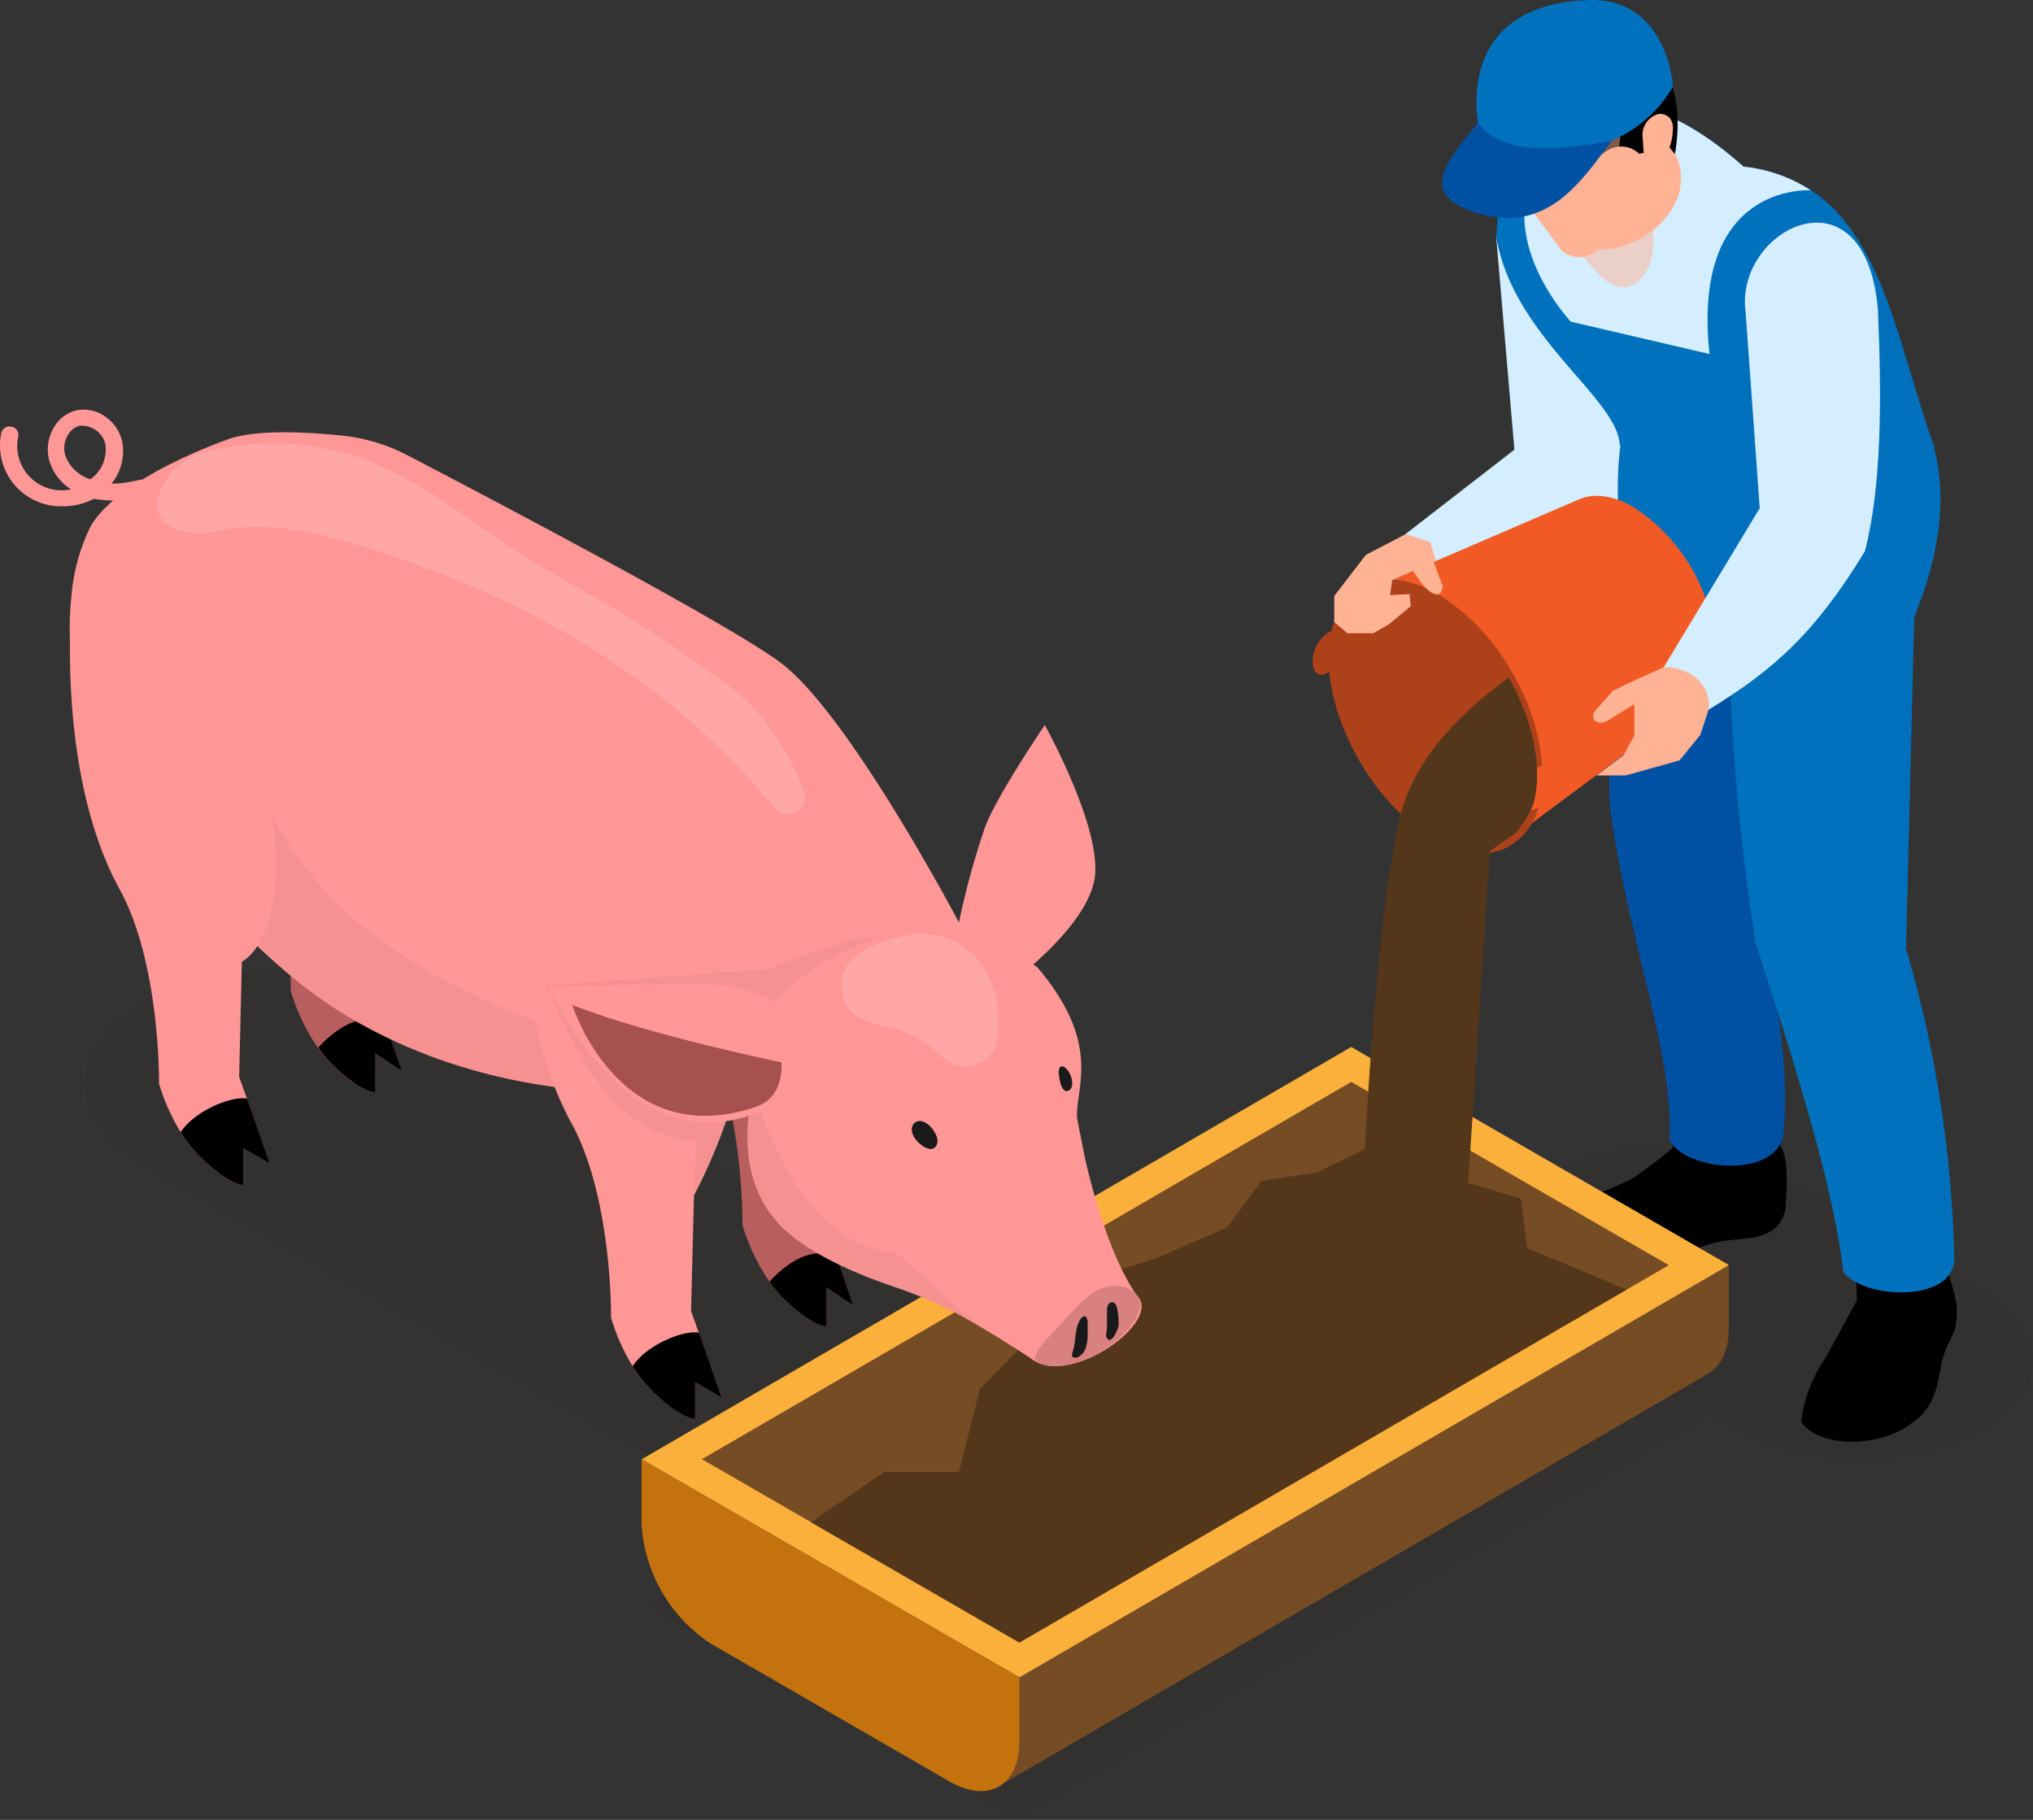 <svg xmlns="http://www.w3.org/2000/svg" xmlns:xlink="http://www.w3.org/1999/xlink" width="301.649" height="270.02" viewBox="0 0 301.649 270.02">
  <rect x="0" y="0" width="301.649" height="270.02" fill="#333333" stroke="none"/>
  <defs>
    <clipPath id="clip-path">
      <path id="Trazado_625010" data-name="Trazado 625010" d="M277.636,306.655A14.909,14.909,0,0,1,281.3,308.2c8.311,4.8,15.059,16.467,15.059,26.063a16.547,16.547,0,0,1-.449,3.978c-.433,1.764-2.739,4.968-5.866,8.729.774,8.435,1.656,49.757-3.529,54.942-3.1,3.1-25.49-6.02-25.49-6.02s6.794-46.724,15.477-56.691c-5.68-5.757-10.184-14.9-10.168-22.317C266.261,308.79,271.105,304.751,277.636,306.655Z" transform="translate(-261.03 -306.189)" fill="none"/>
    </clipPath>
  </defs>
  <g id="Grupo_1070650" data-name="Grupo 1070650" transform="translate(-476.314 -20441.898)">
    <path id="Trazado_624980" data-name="Trazado 624980" d="M153.422,347.8c11.747-6.779,30.814-6.779,42.576,0l87.984,50.562a23.4,23.4,0,0,1,4.55,3.4L331.6,376.74l23.9,13.79c-4.519-5.479-2.879-12.226,4.968-16.761,9.982-5.757,26.155-5.757,36.138,0l29.622,17.024c9.967,5.757,9.967,15.09,0,20.862s-26.155,5.757-36.138,0L386,409.288,282.961,469.306l-55.453-32.021,20.027-11.638a32.64,32.64,0,0,1-6.067-2.693l-88.046-50.547C141.659,365.613,141.659,354.609,153.422,347.8Z" transform="translate(344.26 20242.611)" fill="#35241a" opacity="0.1"/>
    <path id="Trazado_624981" data-name="Trazado 624981" d="M239.52,283.941l16.158-12.521-2.708-31.65,14.362-5.37,6.376,26.171v13.263l-1.346,8.388L244.952,291.6Z" transform="translate(445.336 20237.197)" fill="#d4eeff"/>
    <path id="Trazado_624982" data-name="Trazado 624982" d="M320.4,363.129c1.223,1.671,1.145,5.479.789,9.8-1.254,4.333-5.37,3.916-8.915,4.411-6.81.944-10.292,6-19.33,5.819-5.386-.093-8.961-1.316-10.029-4.736-.139-1.548.8-3.1,2.739-4.736,12.474-5.324,12.459-5.339,12.753-5.525a62.956,62.956,0,0,0,6.036-4.566c.108-.418,2.306-9.843,2.306-9.843l13.279.232Z" transform="translate(420.002 20248.656)"/>
    <path id="Trazado_624983" data-name="Trazado 624983" d="M320.746,295.98,311.181,348.4c1.439,15.972,6.949,31.711,5.479,47.142-1.176,6.392-14.393,5.432-16.916.727.867-11.994-6.191-29.762-8.822-49.432-.573-19.454-.34-39.481,3.621-54.926Z" transform="translate(424.268 20214.789)" fill="#0051a3"/>
    <path id="Trazado_624984" data-name="Trazado 624984" d="M331.064,374.711c1.238,3.931,1.47,5.061.96,7.97-.573,1.548-1.161,2.229-1.811,4.364-.743,2.631-.635,7.011-4.535,9.642-4.643,3.683-13.666,3.854-16.5-.077a20.662,20.662,0,0,1,3.622-9.565l4.643-8.5-.294-7.97,13.124-2.879Z" transform="translate(434.394 20256.295)"/>
    <path id="Trazado_624985" data-name="Trazado 624985" d="M341.66,413.751a4.086,4.086,0,0,1-1.749,3.389,6.331,6.331,0,0,1-1.548.851c-4.117,1.64-10.911.588-13.171-2.244-1.3-11.948-6.9-30.04-13.031-48.922-1.408-9.286-2.507-18.4-3.1-27.053-.263-3.451-.449-6.81-.557-10.106-11.19-3.606-13.619-16.73-17.179-19.485.851-7.537,0-10.834.8-17.024l18.185-.418,27.982-.65c2.693,8.822.975,17.659-2.569,26.48l-1.223,49.216A177.066,177.066,0,0,1,341.66,413.751Z" transform="translate(424.618 20214.887)" fill="#0071bc"/>
    <path id="Trazado_624986" data-name="Trazado 624986" d="M344.452,309.8c-8.729,6.918-18.293,9.642-28.183,8.172a45.453,45.453,0,0,1-17.984-7.1,7.011,7.011,0,0,0-.371-1.8c-2.43-6.825-15.693-15.477-17.984-29.22l1.408-17.117a32.81,32.81,0,0,1,13.4-3.1c8.466,0,15.477,4.132,21.9,9.843a22.751,22.751,0,0,1,9.982,3.5,21.9,21.9,0,0,1,5.061,4.643,37.47,37.47,0,0,1,5,8.667C339.654,293.24,341.635,301.535,344.452,309.8Z" transform="translate(418.375 20197.115)" fill="#0071bc"/>
    <path id="Trazado_624987" data-name="Trazado 624987" d="M326.715,375c3.714-10.184,3.683-24.964,2.817-40.719L308,348.1,307.447,338,293.1,310.573c6.191,3.188,11.762,3.776,15.956-1.656v-.387l.2-7.522.5-19.361L324.9,286.29l4.643-9.41c2.971,6.918,4.953,15.213,7.738,23.478,2.693,8.822.975,17.659-2.569,26.48l-1.176,49.277a177.067,177.067,0,0,1,7.15,45.981C335.955,403.664,331.141,381.022,326.715,375Z" transform="translate(425.588 20206.557)" fill="#0071bc" opacity="0.5"/>
    <path id="Trazado_624988" data-name="Trazado 624988" d="M267.74,311.526l21.234,36.8,27.254-20.29c1.873-1.424,3.018-4.008,3.018-7.568a27.13,27.13,0,0,0-12.257-21.234c-3.1-1.78-5.9-2.074-8.048-1.145C298.925,298.077,267.74,311.526,267.74,311.526Z" transform="translate(411.699 20217.893)" fill="#f15a24"/>
    <path id="Trazado_624989" data-name="Trazado 624989" d="M275.785,306.655a14.91,14.91,0,0,1,3.668,1.548c8.311,4.8,15.059,16.467,15.059,26.063a16.545,16.545,0,0,1-.449,3.978c-1.641,6.624-7.553,8.806-14.61,4.72-8.311-4.8-15.059-16.483-15.043-26.078C264.41,308.79,269.254,304.751,275.785,306.655Z" transform="translate(409.875 20222.607)" fill="#ad411a"/>
    <path id="Trazado_624990" data-name="Trazado 624990" d="M291.093,319.4a31.557,31.557,0,0,1,4.535,15.229,16.576,16.576,0,0,1-.48,4.179,9.286,9.286,0,0,1-5.216,6.732c-2.972,1.269-6.732.727-10.586-1.548-8.543-4.922-15.477-16.947-15.477-26.79,0-4.457,1.439-7.986,4.024-9.92a9.286,9.286,0,0,1,8.419-1.145,16.822,16.822,0,0,1,3.854,1.671A31.6,31.6,0,0,1,291.093,319.4Zm-21.28,12.288a30.01,30.01,0,0,0,10.354,10.927c3.4,1.965,6.64,2.461,9.131,1.408a7.738,7.738,0,0,0,4.256-5.6,15.864,15.864,0,0,0,.433-3.792c0-9.286-6.577-20.692-14.641-25.351a15.26,15.26,0,0,0-3.482-1.548,7.738,7.738,0,0,0-6.98.882c-2.167,1.625-3.358,4.643-3.358,8.6a30.056,30.056,0,0,0,4.287,14.471Z" transform="translate(409.58 20222.291)" fill="#ad411a"/>
    <path id="Trazado_624991" data-name="Trazado 624991" d="M286.746,322.9a12.723,12.723,0,0,1,0,5.912l-2.213,1.285c-1.223.7-2.213,0-2.213-1.671a5.308,5.308,0,0,1,2.213-4.241Z" transform="translate(419.684 20231.762)" fill="#f15a24"/>
    <path id="Trazado_624992" data-name="Trazado 624992" d="M266.772,309.9a13.078,13.078,0,0,1,0,5.9l-2.229,1.285c-1.223.712-2.213,0-2.213-1.671a5.309,5.309,0,0,1,2.213-4.241Z" transform="translate(408.736 20224.639)" fill="#ad411a"/>
    <path id="Trazado_624993" data-name="Trazado 624993" d="M264.41,310.433V314.3l1.95,1.656H270.2l2.306-1.316,3.266-2.724-.2-1.764-2.863.139.294-2.213,3.1-1.362a30.591,30.591,0,0,0,1.873,2.538c2.507,2.291,2.507-.356,2.507-.356l-1.316-3.5.341-.155-.836-2.8-3.637-1.207-5.943,3.1Z" transform="translate(409.875 20219.898)" fill="#ffb294"/>
    <path id="Trazado_624994" data-name="Trazado 624994" d="M303.736,311.68l-4.024,3.591-5.541,2.523-2.043,1.021-2.585,2.925c-1.052,1.424.7,2.414,2.151,1.269l3.652-2.244v4.643l-1.641,2.987-3.962,2.941h4.318l7.986-2.229,3.1-3.792,3.281-10.029Z" transform="translate(423.464 20225.615)" fill="#ffb294"/>
    <path id="Trazado_624995" data-name="Trazado 624995" d="M308.149,284.719l2.089,29.034L296,337.339c4.349,0,7.119,2.91,6.639,6.33,9.673-5.943,15.755-11.283,23.215-23.54,2.476-9.7,2.507-22.441,1.919-35.906C325.87,262.463,306.4,272.337,308.149,284.719Z" transform="translate(427.176 20203.547)" fill="#d4eeff"/>
    <path id="Trazado_624996" data-name="Trazado 624996" d="M325.143,273c-.6,0-17.752-.867-15.028,24.3l-20.584-4.8s-10.555-11.205-5.556-21.868a35.285,35.285,0,0,1,9.286-10.973c8.466,0,15.477,4.132,21.9,9.843a22.751,22.751,0,0,1,9.982,3.5Z" transform="translate(419.855 20197.125)" fill="#d4eeff"/>
    <path id="Trazado_624997" data-name="Trazado 624997" d="M299.98,261l3.683,6.469c2.956,7.878-6.407,14.424-12.165,13.48l-5.819-10.493Z" transform="translate(421.524 20197.859)" fill="#ffb294"/>
    <path id="Trazado_624998" data-name="Trazado 624998" d="M298.636,266.17c.217,3.854,1.548,11.406,0,14.7-4.3,7.831-9.781-1.919-11.576-4.442Z" transform="translate(422.28 20200.691)" fill="#ffb294" opacity="0.5"/>
    <path id="Trazado_624999" data-name="Trazado 624999" d="M302.5,270.126c-.6,5.339-2.213,10.447-8.094,14.177a4.07,4.07,0,0,1-5.061-.124l-4.8-6.547a17.55,17.55,0,0,1-4.055-6.964l7.29-15.028h11.329l5.37,7.4Z" transform="translate(418.682 20194.926)" fill="#ffb294"/>
    <path id="Trazado_625000" data-name="Trazado 625000" d="M306.438,270.554l-4.488.96a3.854,3.854,0,0,0-4.875-.371,17.334,17.334,0,0,1-10.834,3.42,7.831,7.831,0,0,1-7.738-8.574c.31-4.3,7.584-14.037,15.972-13.48,9.921.681,14.656,8.079,12.784,19.052Z" transform="translate(417.574 20193.195)"/>
    <path id="Trazado_625001" data-name="Trazado 625001" d="M296.159,261.021a1.857,1.857,0,0,1,1.966.7,2.522,2.522,0,0,1,.341,1.548,7.939,7.939,0,0,1-.774,3.312,3.482,3.482,0,0,1-.836,1.161,1.625,1.625,0,0,1-1.316.449c-1.7-.248-1.393-2.414-1.548-3.622A3.25,3.25,0,0,1,296.159,261.021Z" transform="translate(426.057 20197.838)" fill="#ffb294"/>
    <path id="Trazado_625002" data-name="Trazado 625002" d="M298.309,263.882c-.356,6.934-4.008,13.588-11.1,13.836L280,267.937l2.631-6.547Z" transform="translate(418.413 20198.072)" fill="#ffb294" opacity="0.5"/>
    <path id="Trazado_625003" data-name="Trazado 625003" d="M288.349,264.886a32.871,32.871,0,0,0,10.942-.573c-.077.108.758,0,.681.155-4.287,5.51-9.286,13.929-19.826,10.834-9.286-2.708-4.643-7.738-.325-13.186l.279-.356a16.235,16.235,0,0,0,8.249,3.126Z" transform="translate(415.544 20198.275)" fill="#0051a3"/>
    <path id="Trazado_625004" data-name="Trazado 625004" d="M298.176,270.887A19.036,19.036,0,0,0,307.2,262.9s-.681-13.372-12.784-12.846c-19.764.851-16.111,18.185-16.111,18.185C281.508,272.837,289.153,272.62,298.176,270.887Z" transform="translate(417.339 20191.857)" fill="#0071bc"/>
    <g id="Grupo_895854" data-name="Grupo 895854" transform="translate(571.505 20597.236)">
      <path id="Trazado_625005" data-name="Trazado 625005" d="M235.325,432.5v9.487c0,3.281-1.161,5.572-3.1,6.655l105.241-61.179c1.873-1.083,3.1-3.389,3.1-6.655V371.32Z" transform="translate(-179.254 -338.958)" fill="#754c24"/>
      <path id="Trazado_625006" data-name="Trazado 625006" d="M166.29,376.759,271.577,315.58l56.041,32.362L222.346,409.121Z" transform="translate(-166.275 -315.58)" fill="#fbb03b"/>
      <path id="Trazado_625007" data-name="Trazado 625007" d="M172.07,374.909l96.342-55.979,47.111,27.192-96.357,55.994Z" transform="translate(-163.109 -313.745)" fill="#754c24"/>
      <path id="Trazado_625008" data-name="Trazado 625008" d="M254.072,422.3v9.487c0,6.593-4.643,9.286-10.4,5.943l-35.3-20.383A22.782,22.782,0,0,1,198,399.427V389.94Z" transform="translate(-198 -328.761)" fill="#c4720e"/>
    </g>
    <g id="Grupo_895855" data-name="Grupo 895855" transform="translate(669.054 20528.797)" clip-path="url(#clip-path)">
      <path id="Trazado_625009" data-name="Trazado 625009" d="M292.066,314s-13.542,8.218-17.628,19.516-6.191,54.509-6.191,54.509L265.4,406.813l6.5-1.826,11.7-12.381,3.358-51.32L299.34,332.6Z" transform="translate(-258.637 -301.912)" fill="#54371a"/>
    </g>
    <path id="Trazado_625011" data-name="Trazado 625011" d="M279.073,330.348,266.289,324.9l-8.76,4.21-8.172,1.238-5.061,6.887L233.6,341.878l-10.044,3.188-15.972,16.142-3.111,12.335H193.333L182.53,381l30.907,17.844,90.1-52.373-14.749-6.16-.929-7.336Z" transform="translate(414.125 20286.76)" fill="#54371a"/>
    <path id="Trazado_625012" data-name="Trazado 625012" d="M226.106,397.361l2.677,7.553-3.962-2.631v5.757s-1.873.2-6.191-3.962a17.47,17.47,0,0,1-2.26-2.646,29.992,29.992,0,0,1-4.008-8.419s.217-17.752-5.85-28.817c-9.6-17.5-7.088-43.334-7.088-43.334s26.078,9.394,29.406,30.056-4.179,23.989-4.179,23.989l-.4,17.1Z" transform="translate(374.124 20230.643)" fill="#b85e5e"/>
    <path id="Trazado_625013" data-name="Trazado 625013" d="M222.682,377.913l-3.962-2.631v5.757s-1.873.2-6.191-3.962a17.47,17.47,0,0,1-2.26-2.646,15.865,15.865,0,0,1,3.947-3.235,8.4,8.4,0,0,1,5.85-.836Z" transform="translate(380.225 20257.643)"/>
    <path id="Trazado_625014" data-name="Trazado 625014" d="M182.781,374.915l2.662,7.553-3.947-2.631v5.757s-1.888.2-6.191-3.962a17.365,17.365,0,0,1-2.244-2.646,30.01,30.01,0,0,1-4.008-8.4s.217-17.752-5.85-28.817c-9.6-17.5-7.088-43.334-7.088-43.334s26.078,9.379,29.406,30.04-4.163,24-4.163,24l-.5,17.055Z" transform="translate(350.405 20218.357)" fill="#b85e5e"/>
    <path id="Trazado_625015" data-name="Trazado 625015" d="M179.381,355.472l-3.947-2.631V358.6s-1.888.2-6.191-3.962A17.364,17.364,0,0,1,167,351.99a16.078,16.078,0,0,1,3.931-3.219,8.373,8.373,0,0,1,5.866-.851Z" transform="translate(356.528 20245.354)"/>
    <path id="Trazado_625016" data-name="Trazado 625016" d="M275.12,364.218s-.263,17.581-27.858,23.215a97.5,97.5,0,0,1-26.31,1.78c-17.024-1.176-32.176-6.98-43.334-15.755a97.889,97.889,0,0,1-8.976-8.079,152.491,152.491,0,0,1-22.472-30.412c-2.585-4.442-3.467-12.1-2.755-18.99a28.987,28.987,0,0,1,2.755-10.323c3.916-7.351,20.12-12.985,20.12-12.985,4.039-1.671,11.932-1.254,17.256-.7a26.914,26.914,0,0,1,9.688,2.894c12.211,6.361,46.987,24.623,55.205,30.644C258.591,332.832,275.12,364.218,275.12,364.218Z" transform="translate(343.481 20214.555)" fill="#ff9797"/>
    <path id="Trazado_625017" data-name="Trazado 625017" d="M213.245,362.326l-1.285,6.732c-17.024-1.176-32.176-6.98-43.334-15.755a97.9,97.9,0,0,1-8.976-8.079l4.519-17.024C173.78,346.787,192.693,355.47,213.245,362.326Z" transform="translate(352.502 20234.662)" fill="#d98080" opacity="0.25"/>
    <path id="Trazado_625018" data-name="Trazado 625018" d="M169.464,381.706l3.42,9.642-3.977-2.291v5.432s-1.873.2-6.191-3.977a18.57,18.57,0,0,1-3.1-3.869,30.952,30.952,0,0,1-3.2-7.181s.232-17.752-5.835-28.818c-9.6-17.5-7.088-43.334-7.088-43.334s26.078,9.394,29.406,30.04-4.194,24-4.194,24l-.4,17.1Z" transform="translate(343.493 20223.221)" fill="#ff9797"/>
    <path id="Trazado_625019" data-name="Trazado 625019" d="M167.073,365.051,163.1,362.76v5.432s-1.873.2-6.191-3.978a18.572,18.572,0,0,1-3.1-3.869c2.445-3.544,8.141-5.448,9.874-4.937Z" transform="translate(349.304 20249.52)"/>
    <path id="Trazado_625020" data-name="Trazado 625020" d="M212.779,404.146l3.42,9.642-3.962-2.306v5.432s-1.888.2-6.191-3.962a19.161,19.161,0,0,1-3.1-3.869,31.218,31.218,0,0,1-3.188-7.181s.217-17.752-5.85-28.817c-9.6-17.5-7.088-43.334-7.088-43.334s10.122,21.961,29.406,30.04a3.885,3.885,0,0,1,2.229,3.5c.836,6.856-6.407,20.506-6.407,20.506l-.418,17.1Z" transform="translate(367.223 20235.512)" fill="#ff9797"/>
    <path id="Trazado_625021" data-name="Trazado 625021" d="M210.388,387.491l-3.962-2.306v5.432s-1.888.2-6.191-3.962a19.591,19.591,0,0,1-3.1-3.869c2.445-3.544,8.141-5.448,9.874-4.937Z" transform="translate(373.034 20261.809)"/>
    <path id="Trazado_625022" data-name="Trazado 625022" d="M210.706,375.681l-.418,17.1.758-25.088c-12.722-1.021-18.293-14.084-22.116-23.215l28.183,10.648C217.949,362.03,210.706,375.681,210.706,375.681Z" transform="translate(368.538 20243.576)" fill="#d98080" opacity="0.25"/>
    <path id="Trazado_625023" data-name="Trazado 625023" d="M188.93,347.233l32.965-2.414s15.477-7.553,28.167-4.643,4.287,15.956,4.287,15.956L198.324,354.2Z" transform="translate(368.538 20240.857)" fill="#d98080" opacity="0.25"/>
    <path id="Trazado_625024" data-name="Trazado 625024" d="M250.838,403.6a3.1,3.1,0,0,1-.712-.5c-2.832-1.842-5.277-3.374-7.46-4.643a63.742,63.742,0,0,0-11.886-5.618c-3-1.006-13.929-4.643-18.572-10.338-5.417-6.5-4.148-15.182-3.3-18.758.263-1.052.464-1.671.464-1.671l2.708-11.36c5.664-7.506,19.856-12.969,28.91-12.2l10.153,6.593c9.673,11.406,5.7,17.752,5.912,22.364l1.068,5.417c1.083,5.107,3.9,15.353,7.738,20.831a4.149,4.149,0,0,1,.635.9C268.079,398.73,256.348,406.762,250.838,403.6Z" transform="translate(379.061 20240.277)" fill="#ff9797"/>
    <path id="Trazado_625025" data-name="Trazado 625025" d="M226.1,354.295l3.606-5.448a114.074,114.074,0,0,1,3.977-14.44c1.966-4.891,8.76-14.858,8.76-14.858s8.729,15.662,7.351,23-12.706,15.477-12.706,15.477Z" transform="translate(388.895 20229.928)" fill="#ff9797"/>
    <path id="Trazado_625026" data-name="Trazado 625026" d="M235.72,384.489a3.1,3.1,0,0,1,.294-1.285,8.464,8.464,0,0,1,1.625-2.151l3.482-3.761a17.024,17.024,0,0,1,3.281-2.971,5.819,5.819,0,0,1,4.225-.944,4.3,4.3,0,0,1,2.554,1.749C252.853,379.413,241.307,387.77,235.72,384.489Z" transform="translate(394.163 20259.363)" fill="#d98080"/>
    <path id="Trazado_625027" data-name="Trazado 625027" d="M240.525,376.66c.155-.232.387-.464.65-.418s.418.573.418.929v1.78a6,6,0,0,1-.356,2.167c-.248.542-.867,1.316-1.548,1.254s-.371-.7-.217-1.207C239.86,379.709,239.674,377.975,240.525,376.66Z" transform="translate(396.105 20260.969)" fill="#1a1a1a"/>
    <path id="Trazado_625028" data-name="Trazado 625028" d="M242.674,376.035a1.764,1.764,0,0,1,.139-.743.712.712,0,0,1,.65-.4.681.681,0,0,1,.511.356,1.548,1.548,0,0,1,.186.573,8.543,8.543,0,0,1,.217,2.492c0,.48-1.068,2.941-1.7,1.919-.279-.433,0-1.331,0-1.811C242.627,377.629,242.658,376.825,242.674,376.035Z" transform="translate(397.904 20260.23)" fill="#1a1a1a"/>
    <path id="Trazado_625029" data-name="Trazado 625029" d="M224.051,359.5a3.761,3.761,0,0,0,1.269,1.548,2.694,2.694,0,0,0,.867.5,1.192,1.192,0,0,0,.975,0,1.238,1.238,0,0,0,.557-1.176,2.692,2.692,0,0,0-.464-1.254,3.405,3.405,0,0,0-1.223-1.3C224.639,356.95,223.494,358.08,224.051,359.5Z" transform="translate(387.693 20250.717)" fill="#1a1a1a"/>
    <path id="Trazado_625030" data-name="Trazado 625030" d="M238.373,355.131c.139.371.371.758.758.8a.758.758,0,0,0,.7-.418,1.548,1.548,0,0,0,.155-.836,3.25,3.25,0,0,0-.743-1.919,1.548,1.548,0,0,0-.511-.433C237.475,351.85,238.171,354.62,238.373,355.131Z" transform="translate(395.411 20247.848)" fill="#1a1a1a"/>
    <path id="Trazado_625031" data-name="Trazado 625031" d="M242.666,389.5a63.731,63.731,0,0,0-11.886-5.618c-3-1.006-13.929-4.643-18.572-10.338-5.417-6.5-4.148-15.182-3.3-18.758h.5s5.138,22.41,20.94,23.849Z" transform="translate(379.061 20249.225)" fill="#d98080" opacity="0.25"/>
    <path id="Trazado_625032" data-name="Trazado 625032" d="M226.648,348.833c-.433,0-6.1-3.42-10.4-4.148s-27.719.294-27.316-.139,10.926,26.976,31.448,18.835S226.648,348.833,226.648,348.833Z" transform="translate(368.536 20243.543)" fill="#ff9797"/>
    <path id="Trazado_625033" data-name="Trazado 625033" d="M191.36,346.4s6.887,21.977,27.254,15.09c4.4-1.548,3.761-6.609,3.761-6.609S203.261,351,191.36,346.4Z" transform="translate(369.869 20244.629)" fill="#a65050"/>
    <path id="Trazado_625034" data-name="Trazado 625034" d="M217.651,344.869a5.556,5.556,0,0,0,1.052,6.191c1.749,1.7,4.364,2.012,6.732,2.585a18.432,18.432,0,0,1,6.856,4.318,4.937,4.937,0,0,0,8.156-4.179,10.044,10.044,0,0,1,0-1.114,14.409,14.409,0,0,0-2.631-8.837,11,11,0,0,0-7.413-4.194C226.782,339.235,219.415,341.263,217.651,344.869Z" transform="translate(383.987 20240.898)" fill="#fff" opacity="0.15"/>
    <path id="Trazado_625035" data-name="Trazado 625035" d="M157.873,305.848a15.289,15.289,0,0,0,3.235-.4c6.314-1.269,12.753,0,18.881,1.78,24.5,7.042,47.2,19.81,63.129,39.342a2.538,2.538,0,0,0,4.38-2.445,41.246,41.246,0,0,0-5.355-9.781c-3.637-4.937-8.5-7.738-13.48-11.282-9.9-7.088-18.324-10.4-28.229-17.489-6.191-4.364-12.381-8.806-19.485-11.128a40.673,40.673,0,0,0-22.921-.48C152.224,295.679,147.117,305.724,157.873,305.848Z" transform="translate(348.089 20215.137)" fill="#fff" opacity="0.15"/>
    <path id="Trazado_625036" data-name="Trazado 625036" d="M145.588,303.654a9.038,9.038,0,0,1-8.915-10.834,1.254,1.254,0,0,1,1.548-.975,1.238,1.238,0,0,1,.96,1.548,6.578,6.578,0,0,0,7.847,7.738,7.6,7.6,0,0,1-3.235-4.3,6.392,6.392,0,0,1,.665-4.829,5.324,5.324,0,0,1,3.266-2.554,5.448,5.448,0,0,1,4.318.851,6.191,6.191,0,0,1,2.538,3.56,7.615,7.615,0,0,1-1.548,6.438,17.692,17.692,0,0,0,4.1-.557,1.256,1.256,0,1,1,.573,2.445,16.684,16.684,0,0,1-7.3.356A9.89,9.89,0,0,1,145.588,303.654Zm3.266-11.948a2.322,2.322,0,0,0-.573,0,2.786,2.786,0,0,0-1.718,1.393,3.761,3.761,0,0,0-.418,2.894,5.711,5.711,0,0,0,3.776,3.652l.294-.232a5.4,5.4,0,0,0,1.888-5.107,3.591,3.591,0,0,0-3.25-2.6Z" transform="translate(339.821 20213.365)" fill="#ff9797"/>
  </g>
</svg>
